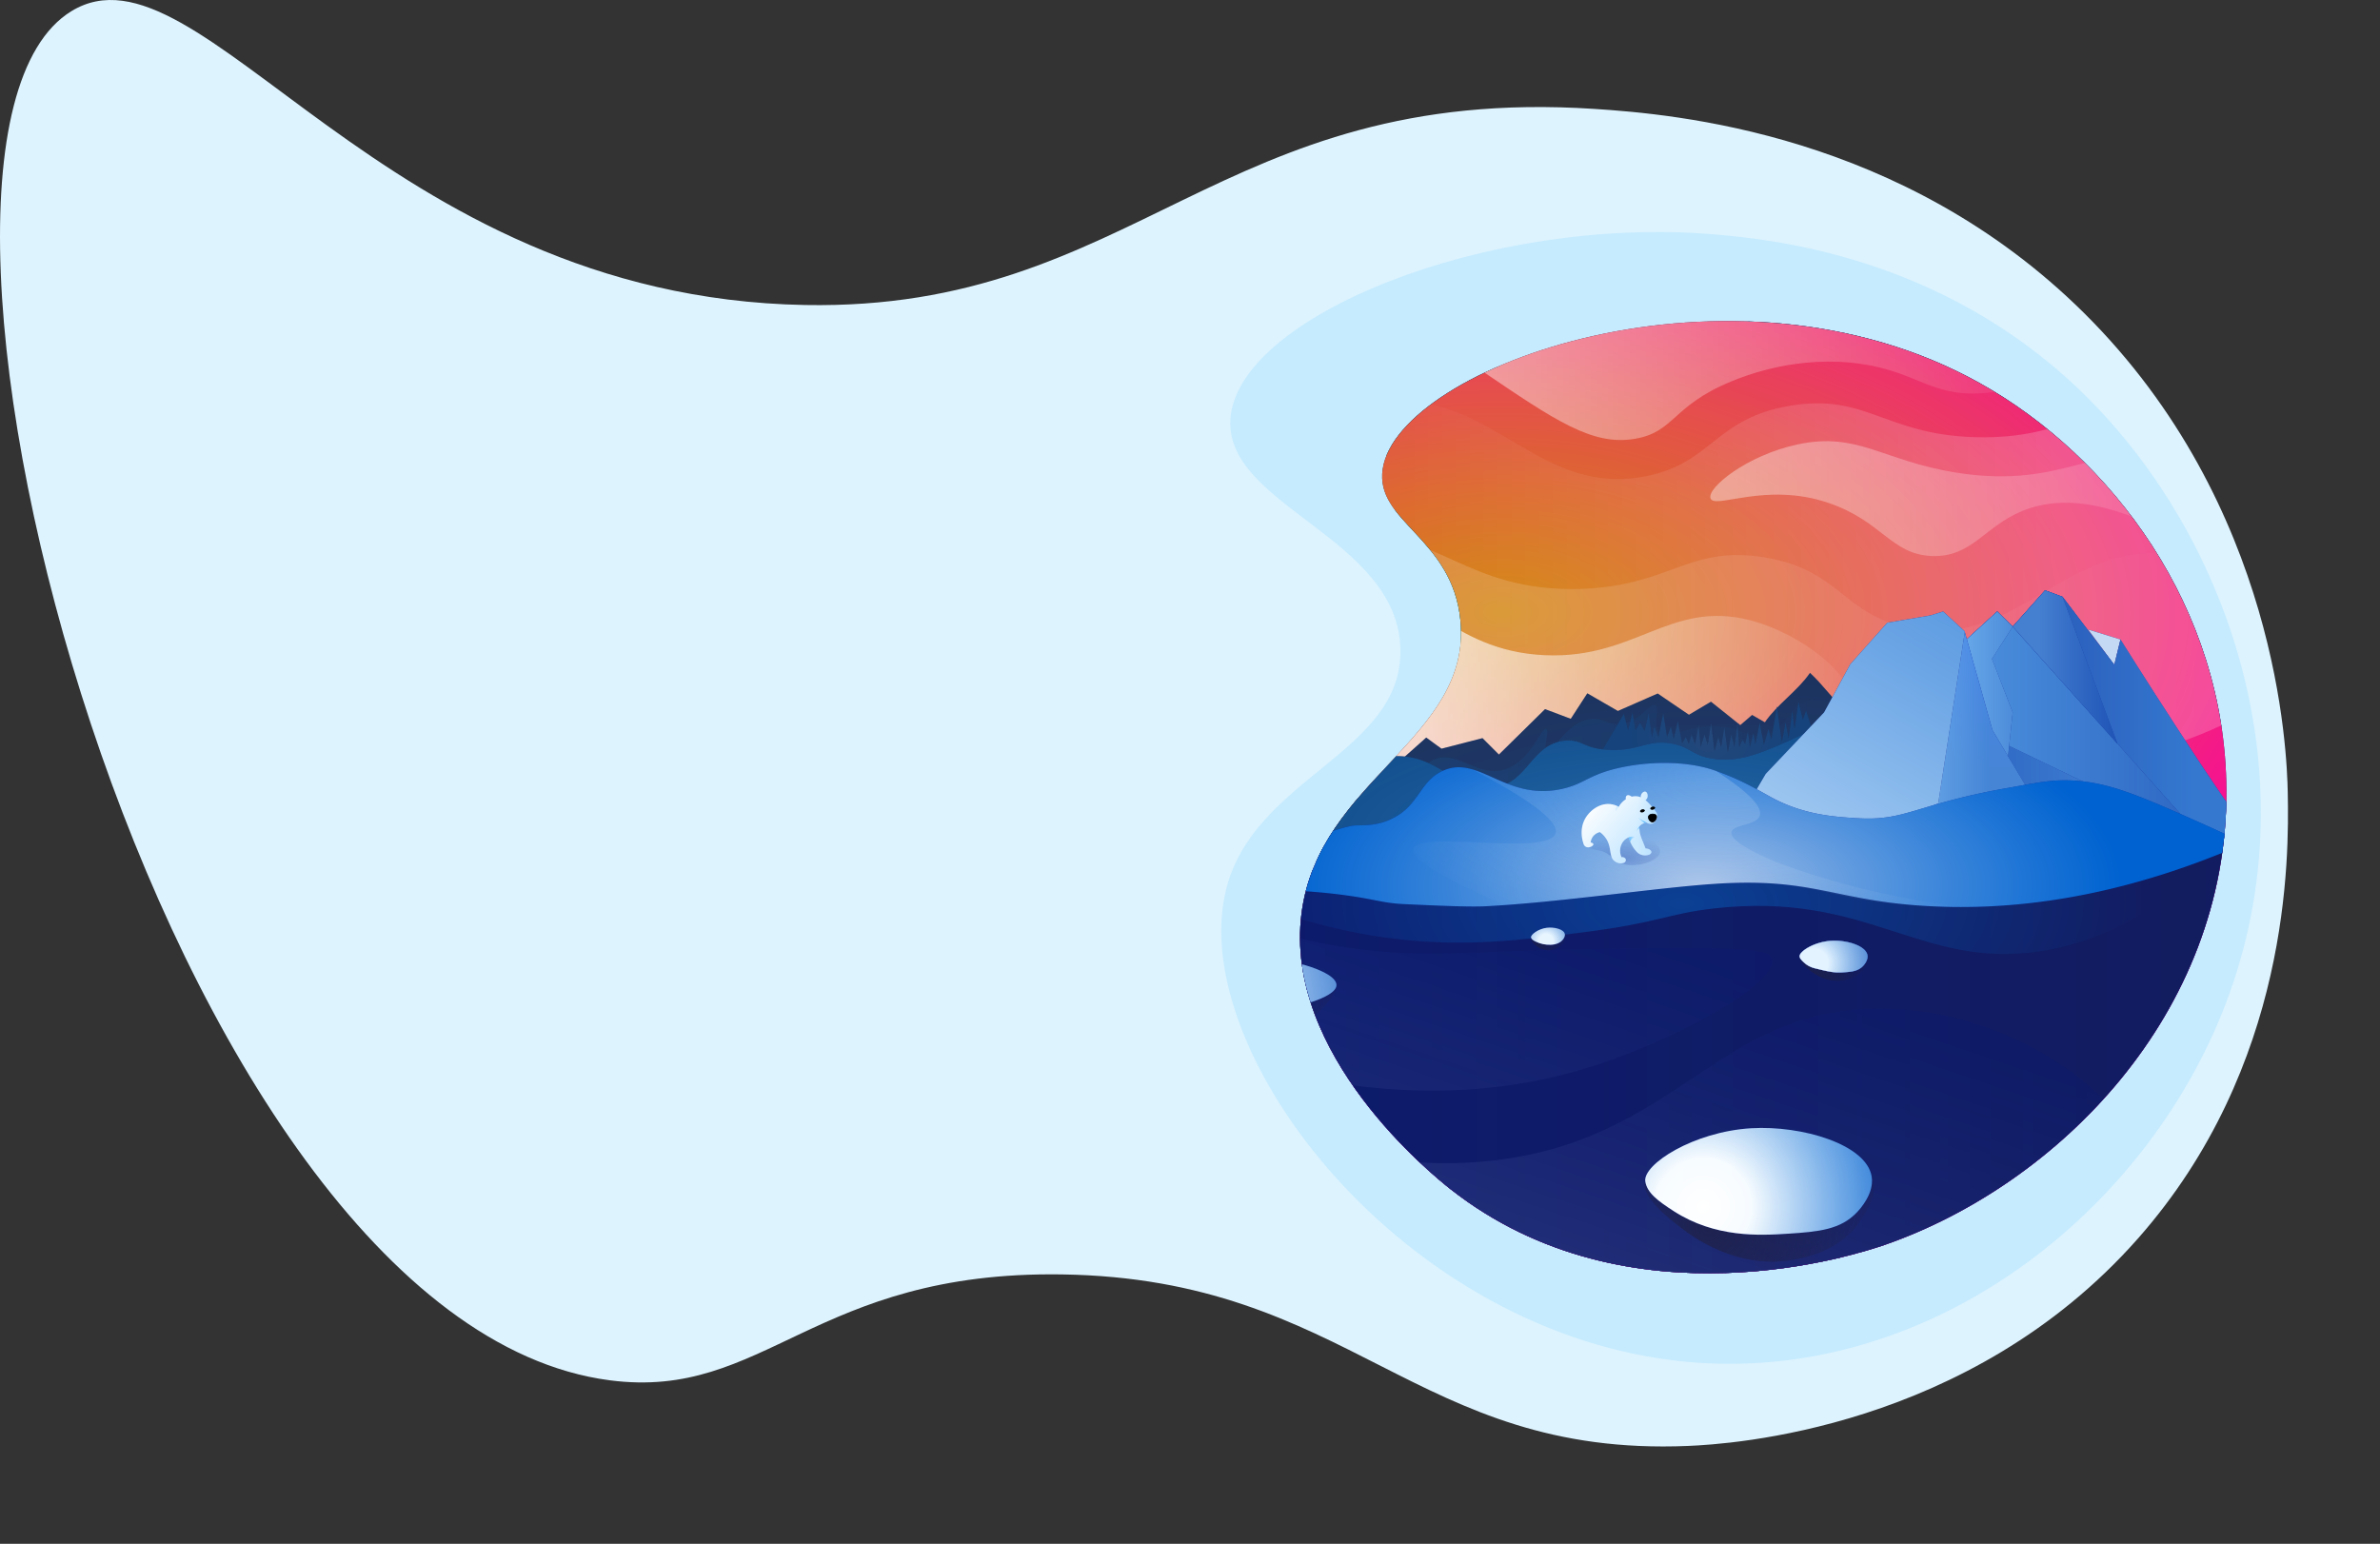 <svg id="e85a29c2-fbec-41e4-a529-d9848bd92c11" data-name="Layer 1" xmlns="http://www.w3.org/2000/svg" xmlns:xlink="http://www.w3.org/1999/xlink" viewBox="0 0 3191.36 2070.28"><rect x="0" y="0" width="3191.36" height="2070.28" fill="#333333" stroke="none"/><defs><clipPath id="1798dcd3-7e60-49de-9231-8c9adba9cab5" transform="translate(-19.44 -1.05)"><path d="M3004.86,1060.52c1.64,301.25-226.91,529.08-457.2,609.6-34.36,12-343,114.38-583.2-74.4-24.1-18.94-224.23-180.51-199.72-370.17,23.11-178.84,228.06-234.43,213.08-392-10.64-112-115.14-132.55-104.27-203.75,20.94-137.26,468-300.07,799.78-115.41C2850.69,613.06,3003.52,815.74,3004.86,1060.52Z" style="fill:none"/></clipPath><radialGradient id="812d8ec4-e917-454c-ace3-ff88213fe154" cx="1746.53" cy="333.47" r="811.12" gradientTransform="matrix(-0.01, 1, 1.86, 0.01, 1379.96, -810.26)" gradientUnits="userSpaceOnUse"><stop offset="0" stop-color="#00d9ff" stop-opacity="0.8"/><stop offset="1" stop-color="#1f2042" stop-opacity="0.98"/></radialGradient><radialGradient id="46372086-6703-4dec-8fd7-0f722d6687cd" cx="1962.87" cy="427.81" r="645.55" gradientTransform="matrix(-0.01, 1, 1.86, 0.01, 1258.12, -1145.13)" gradientUnits="userSpaceOnUse"><stop offset="0" stop-color="#ff9d00" stop-opacity="0.8"/><stop offset="1" stop-color="#ff00a6" stop-opacity="0.98"/></radialGradient><linearGradient id="37f02f33-bb51-44f2-b9a1-ec055db6dd53" x1="1923.23" y1="367.93" x2="2529.7" y2="367.93" gradientTransform="matrix(1, 0, 0, -1, 0, 1320.16)" gradientUnits="userSpaceOnUse"><stop offset="0" stop-color="#fff" stop-opacity="0.7"/><stop offset="1" stop-color="#fff" stop-opacity="0"/></linearGradient><linearGradient id="38aa09b5-29de-4f53-9073-5c6c6ae1cfd7" x1="1608.73" y1="1517.36" x2="3077.69" y2="1517.36" gradientUnits="userSpaceOnUse"><stop offset="0" stop-color="#1f2042" stop-opacity="0.4"/><stop offset="1" stop-color="#1f2042" stop-opacity="0.6"/></linearGradient><linearGradient id="d3aaf0d6-6b8e-4f1a-84df-060edbe9b9e6" x1="1015.77" y1="529.2" x2="1960.83" y2="529.2" gradientTransform="translate(3793.71 1320.16) rotate(180)" gradientUnits="userSpaceOnUse"><stop offset="0" stop-color="#fff" stop-opacity="0.2"/><stop offset="1" stop-color="#fff" stop-opacity="0"/></linearGradient><linearGradient id="ccd617a2-fd05-41a5-bdbf-07a9318e0376" x1="2024.83" y1="400.93" x2="2974.53" y2="400.93" gradientTransform="matrix(1, 0, 0, -1, 0, 1320.16)" gradientUnits="userSpaceOnUse"><stop offset="0" stop-color="#fff" stop-opacity="0.15"/><stop offset="1" stop-color="#fff" stop-opacity="0"/></linearGradient><linearGradient id="403055df-0cf3-4016-ae4d-07f1d7a24c39" x1="2084.25" y1="-709.71" x2="2333.95" y2="26.74" gradientTransform="matrix(1, 0, 0, -1, 0, 1320.16)" gradientUnits="userSpaceOnUse"><stop offset="0" stop-color="#dbdfef" stop-opacity="0.2"/><stop offset="1" stop-color="#00178a" stop-opacity="0.1"/></linearGradient><radialGradient id="d1e70ee9-8be4-4e97-8ab4-b6b2026e882e" cx="2332.64" cy="590.62" r="825.72" gradientTransform="matrix(1, 0, 0, -0.32, 0, 1298.56)" gradientUnits="userSpaceOnUse"><stop offset="0" stop-color="#2ea8ff" stop-opacity="0.3"/><stop offset="1" stop-color="#0095ff" stop-opacity="0.2"/></radialGradient><linearGradient id="a8598db6-bb8e-4b52-bd4b-ef21a8f24fb9" x1="3911.51" y1="275.59" x2="4423.02" y2="275.59" gradientTransform="translate(6417 1320.16) rotate(180)" gradientUnits="userSpaceOnUse"><stop offset="0" stop-color="#0095ff" stop-opacity="0"/><stop offset="1" stop-color="#0095ff" stop-opacity="0.2"/></linearGradient><radialGradient id="e63f5dab-c4e5-4942-a8ab-f6e93d14de9c" cx="2311.06" cy="336.51" r="108.04" gradientTransform="matrix(1, 0, 0, -1, -19.44, 1319.11)" gradientUnits="userSpaceOnUse"><stop offset="0" stop-color="#2ea8ff" stop-opacity="0.3"/><stop offset="1" stop-color="#0095ff" stop-opacity="0.3"/></radialGradient><radialGradient id="3994e468-1339-4032-afee-2ce34d1cdc99" cx="2256.33" cy="588.15" r="513.65" gradientTransform="matrix(1, 0, 0, -0.32, 0, 1310.05)" gradientUnits="userSpaceOnUse"><stop offset="0" stop-color="#2ea8ff" stop-opacity="0.8"/><stop offset="1" stop-color="#0095ff" stop-opacity="0.6"/></radialGradient><linearGradient id="4986d64b-7f01-42dc-8db1-0f505972060c" x1="3523.9" y1="360.33" x2="3812.18" y2="360.33" gradientTransform="translate(6417 1320.16) rotate(180)" gradientUnits="userSpaceOnUse"><stop offset="0" stop-color="#6bc1ff" stop-opacity="0.7"/><stop offset="1" stop-color="#59baff" stop-opacity="0.5"/></linearGradient><linearGradient id="7c9fe010-f515-4cf9-a9d2-568f4989fad3" x1="3457.08" y1="360.27" x2="3781.63" y2="360.27" gradientTransform="translate(6417 1320.16) rotate(180)" gradientUnits="userSpaceOnUse"><stop offset="0" stop-color="#57b9ff" stop-opacity="0.6"/><stop offset="1" stop-color="#6bc1ff" stop-opacity="0.3"/></linearGradient><linearGradient id="1ff641d7-a6a1-4586-842a-d1b0c6efbc16" x1="2676.18" y1="346.14" x2="3075.95" y2="346.14" gradientTransform="matrix(1, 0, 0, -1, -19.44, 1319.11)" gradientUnits="userSpaceOnUse"><stop offset="0" stop-color="#6bc1ff" stop-opacity="0.7"/><stop offset="1" stop-color="#59baff" stop-opacity="0.4"/></linearGradient><linearGradient id="5b9cc396-0881-4e29-bcfe-5242bd23d0e5" x1="2754.19" y1="424.58" x2="2894.7" y2="424.58" gradientTransform="matrix(1, 0, 0, -1, -19.44, 1319.11)" gradientUnits="userSpaceOnUse"><stop offset="0" stop-color="#73c5ff" stop-opacity="0.6"/><stop offset="1" stop-color="#4ab4ff" stop-opacity="0.3"/></linearGradient><linearGradient id="73a6f2da-a0b6-441a-9b7a-ced08a08e8c7" x1="2610.9" y1="378.55" x2="2755.15" y2="378.55" gradientTransform="matrix(1, 0, 0, -1, -19.44, 1319.11)" gradientUnits="userSpaceOnUse"><stop offset="0" stop-color="#87cdff" stop-opacity="0.9"/><stop offset="1" stop-color="#6bc1ff" stop-opacity="0.6"/></linearGradient><radialGradient id="a677cfd6-8a63-4aa3-8e42-fbb68fc32b8e" cx="2649.52" cy="304.46" r="185.3" gradientTransform="matrix(0.6, 0.8, 0.65, -0.49, 860.47, -1111.81)" gradientUnits="userSpaceOnUse"><stop offset="0" stop-color="#01f" stop-opacity="0.3"/><stop offset="1" stop-color="#01f" stop-opacity="0"/></radialGradient><linearGradient id="e8615a0c-5460-4cfc-8d1a-4b9fe02a061e" x1="2457.59" y1="349.9" x2="2685.75" y2="349.9" gradientTransform="matrix(1, 0, 0, -1, -19.44, 1319.11)" gradientUnits="userSpaceOnUse"><stop offset="0" stop-color="#abdcff"/><stop offset="1" stop-color="#6bc1ff" stop-opacity="0.65"/></linearGradient><linearGradient id="f41c083c-32a7-45c0-bbc9-4586a311574a" x1="2435.67" y1="145.93" x2="2696.75" y2="598.12" gradientTransform="matrix(1, 0, 0, -1, -19.44, 1319.11)" gradientUnits="userSpaceOnUse"><stop offset="0" stop-color="#bde3ff" stop-opacity="0.9"/><stop offset="1" stop-color="#6bc1ff" stop-opacity="0.7"/></linearGradient><radialGradient id="c3badb4f-ef5a-4bea-b5fe-193a9496f3f4" cx="2273.75" cy="368.01" r="631.45" gradientTransform="matrix(1, 0, 0, -0.46, 0, 1381.54)" gradientUnits="userSpaceOnUse"><stop offset="0" stop-color="#0095ff" stop-opacity="0.3"/><stop offset="1" stop-color="#0095ff" stop-opacity="0"/></radialGradient><radialGradient id="8d698e0d-aa6e-4070-976c-ed1e5aa9e66b" cx="2432.16" cy="-293.84" r="188.14" gradientTransform="matrix(1, 0, 0, -1, 0, 1320.16)" gradientUnits="userSpaceOnUse"><stop offset="0" stop-color="#1f2042" stop-opacity="0.3"/><stop offset="1" stop-color="#1f2042" stop-opacity="0"/></radialGradient><radialGradient id="7a697682-4587-4a28-96be-9641a821f4e9" cx="2309.36" cy="-327.5" r="191.84" gradientTransform="matrix(1, 0, 0, -1, 0, 1320.16)" gradientUnits="userSpaceOnUse"><stop offset="0" stop-color="#1f2042" stop-opacity="0.7"/><stop offset="1" stop-color="#1f2042" stop-opacity="0.02"/></radialGradient><radialGradient id="6ebcffdb-3c26-4715-8427-71b1578b1fb8" cx="2303.54" cy="-299.08" r="339.15" gradientTransform="matrix(1, 0, 0, -1, 0, 1320.16)" gradientUnits="userSpaceOnUse"><stop offset="0" stop-color="#fff"/><stop offset="0.19" stop-color="#f5fbff"/><stop offset="1" stop-color="#0095ff" stop-opacity="0.5"/></radialGradient><linearGradient id="e72dbcb8-3e45-4386-ba4f-81933908ac8f" x1="2225.51" y1="-265.09" x2="2529.68" y2="-265.09" gradientTransform="matrix(1, 0, 0, -1, 0, 1320.16)" xlink:href="#d3aaf0d6-6b8e-4f1a-84df-060edbe9b9e6"/><radialGradient id="b5500a9a-c029-4db0-b472-d54187972dfd" cx="2538.79" cy="37.09" r="59.3" gradientTransform="matrix(0.98, -0.17, -0.17, -0.98, 1.01, 1764.84)" xlink:href="#8d698e0d-aa6e-4070-976c-ed1e5aa9e66b"/><radialGradient id="2020d796-7786-404c-ad3d-cd236a71cceb" cx="2502.46" cy="25.51" r="57.15" gradientTransform="matrix(0.98, -0.17, -0.17, -0.98, 1.01, 1764.84)" xlink:href="#7a697682-4587-4a28-96be-9641a821f4e9"/><radialGradient id="3401f3b4-e136-452e-8d56-53c1179d550a" cx="2451.49" cy="27.5" r="101.72" gradientTransform="matrix(1, 0, 0, -1, 0, 1320.16)" gradientUnits="userSpaceOnUse"><stop offset="0.19" stop-color="#e3f3ff"/><stop offset="1" stop-color="#57b9ff" stop-opacity="0.5"/></radialGradient><linearGradient id="7b0a405f-dc8e-4c3e-87fb-d297ff3bafcc" x1="2432.44" y1="36.33" x2="2523.69" y2="36.33" gradientTransform="matrix(1, 0, 0, -1, 0, 1320.16)" xlink:href="#d3aaf0d6-6b8e-4f1a-84df-060edbe9b9e6"/><radialGradient id="4b569e24-b0c6-45df-9240-1160239e3932" cx="1729.51" cy="-17.95" r="140.97" xlink:href="#8d698e0d-aa6e-4070-976c-ed1e5aa9e66b"/><radialGradient id="96368675-9a76-4a32-bdd4-030905835547" cx="1628.9" cy="-38.81" r="155.83" xlink:href="#7a697682-4587-4a28-96be-9641a821f4e9"/><radialGradient id="2c0ab379-d063-4c1d-af3c-7bb9edff922d" cx="1635.27" cy="-22.76" r="280.5" gradientTransform="matrix(0.99, -0.14, -0.14, -0.99, -9.69, 1554.53)" xlink:href="#3401f3b4-e136-452e-8d56-53c1179d550a"/><linearGradient id="3c59a233-ac68-43bd-9bfc-f5853cdee7e3" x1="1582.31" y1="-6.18" x2="1835.95" y2="-6.18" gradientTransform="matrix(0.99, -0.14, -0.14, -0.99, -9.69, 1554.53)" xlink:href="#d3aaf0d6-6b8e-4f1a-84df-060edbe9b9e6"/><radialGradient id="99710056-6f23-40aa-97bb-7b160a5aedf8" cx="2103.4" cy="62.11" r="33.82" xlink:href="#8d698e0d-aa6e-4070-976c-ed1e5aa9e66b"/><radialGradient id="94926ff1-8c9c-4728-b40a-325c55dca833" cx="2084.94" cy="54.75" r="29.47" xlink:href="#7a697682-4587-4a28-96be-9641a821f4e9"/><radialGradient id="298c032c-7df4-46b4-a68a-dce4bd9298cb" cx="2142.63" cy="-83.93" r="50.45" gradientTransform="matrix(0.97, -0.26, -0.26, -0.97, -7.33, 1738.88)" xlink:href="#3401f3b4-e136-452e-8d56-53c1179d550a"/><linearGradient id="89afcd3a-e2d6-4d77-ba49-344a1795f388" x1="2133.23" y1="-78.84" x2="2178.26" y2="-78.84" gradientTransform="matrix(0.97, -0.26, -0.26, -0.97, -7.33, 1738.88)" xlink:href="#d3aaf0d6-6b8e-4f1a-84df-060edbe9b9e6"/><radialGradient id="620db85c-6de5-4fe1-aa80-33b337ec3066" cx="1861.62" cy="-347.51" r="92.39" xlink:href="#8d698e0d-aa6e-4070-976c-ed1e5aa9e66b"/><radialGradient id="035c907a-2710-4c59-94bb-102c8b4acd6a" cx="1801.48" cy="-364.12" r="93.96" xlink:href="#7a697682-4587-4a28-96be-9641a821f4e9"/><linearGradient id="45ff9d1e-9c97-48c1-92eb-d26f56a5540c" x1="1747.32" y1="-379.59" x2="1864.8" y2="-411.07" gradientTransform="matrix(0.97, -0.26, -0.26, -0.97, -7.33, 1738.88)" gradientUnits="userSpaceOnUse"><stop offset="0" stop-color="#def1ff"/><stop offset="1" stop-color="#d1d4ff"/></linearGradient><radialGradient id="e08f8a09-48f7-4c6f-9b3e-28c2d36ce982" cx="1791.98" cy="-350.81" r="170.2" xlink:href="#3401f3b4-e136-452e-8d56-53c1179d550a"/><linearGradient id="b0a4b1c3-c473-47cb-b73d-f967934ae430" x1="1760.31" y1="-333.12" x2="1911.96" y2="-333.12" gradientTransform="matrix(1, 0, 0, -1, 0, 1320.16)" xlink:href="#d3aaf0d6-6b8e-4f1a-84df-060edbe9b9e6"/><radialGradient id="e13d325a-9728-4118-9455-abc80abb305a" cx="2299.37" cy="374.1" r="562.82" gradientTransform="matrix(1, 0, 0, -0.46, 0, 1360.86)" gradientUnits="userSpaceOnUse"><stop offset="0" stop-color="#d1ecff" stop-opacity="0.8"/><stop offset="1" stop-color="#0095ff" stop-opacity="0.6"/></radialGradient><radialGradient id="58c09bad-4f87-42a1-919f-18cbd405fedd" cx="2333.66" cy="455.83" r="515.61" gradientTransform="matrix(1, 0, 0, -0.46, 0, 1252.96)" gradientUnits="userSpaceOnUse"><stop offset="0" stop-color="#e5f4ff" stop-opacity="0.2"/><stop offset="1" stop-color="#fff" stop-opacity="0"/></radialGradient><radialGradient id="0cd83dae-a91c-49ca-bdb5-b6efed6bd453" cx="1993.54" cy="459.11" r="0" gradientTransform="matrix(1, 0, 0, -0.46, 0, 1243.97)" gradientUnits="userSpaceOnUse"><stop offset="0" stop-color="#69c0ff" stop-opacity="0.8"/><stop offset="1" stop-color="#0095ff" stop-opacity="0.6"/></radialGradient><radialGradient id="292567dd-555e-46ea-9571-e4f53855be1e" cx="2193.83" cy="676.82" r="84.55" gradientTransform="matrix(1, 0, 0, -0.32, 0, 1368.33)" gradientUnits="userSpaceOnUse"><stop offset="0" stop-color="#00178a" stop-opacity="0.3"/><stop offset="1" stop-color="#00178a" stop-opacity="0"/></radialGradient><linearGradient id="e70540ad-c0b3-42c4-a1d9-3180bff85411" x1="2140.32" y1="209.46" x2="2241.79" y2="209.46" gradientTransform="matrix(1, 0, 0, -1, 0, 1320.16)" gradientUnits="userSpaceOnUse"><stop offset="0" stop-color="#01f" stop-opacity="0"/><stop offset="0.82" stop-color="#01f" stop-opacity="0.1"/></linearGradient><linearGradient id="4f286ac4-5003-4c76-95ed-0c3f6f87818c" x1="2148.75" y1="209.46" x2="2250.22" y2="209.46" gradientTransform="matrix(1, 0, 0, -1, 0, 1320.16)" gradientUnits="userSpaceOnUse"><stop offset="0" stop-color="#fff"/><stop offset="0.65" stop-color="#fff"/><stop offset="1" stop-color="#d9efff"/></linearGradient><linearGradient id="08594816-f176-428b-8d37-ac3ca595976d" x1="2153.56" y1="248.7" x2="2214.88" y2="195.4" gradientTransform="matrix(1, 0, 0, -1, 0, 1320.16)" gradientUnits="userSpaceOnUse"><stop offset="0" stop-color="#fff" stop-opacity="0.2"/><stop offset="1" stop-color="#0095ff" stop-opacity="0.2"/></linearGradient><linearGradient id="02cc039a-8451-43af-b962-f4bf851a04be" x1="2218.75" y1="207.16" x2="2212.6" y2="206.1" gradientTransform="matrix(1, 0, 0, -1, 0, 1320.16)" gradientUnits="userSpaceOnUse"><stop offset="0" stop-color="#0095ff" stop-opacity="0.5"/><stop offset="1" stop-color="#0095ff" stop-opacity="0"/></linearGradient><linearGradient id="652d387c-863d-4bd7-bd65-1dfb9654e89b" x1="2185.38" y1="236.73" x2="2188.53" y2="233.99" xlink:href="#08594816-f176-428b-8d37-ac3ca595976d"/><linearGradient id="9ff589f8-3179-4e66-911d-95db00d3ebec" x1="2216.48" y1="224.2" x2="2224.34" y2="216.76" gradientTransform="matrix(1, 0, 0, -1, 0, 1320.16)" gradientUnits="userSpaceOnUse"><stop offset="0" stop-color="#0095ff" stop-opacity="0"/><stop offset="1" stop-color="#0095ff" stop-opacity="0.5"/></linearGradient><linearGradient id="daa494ae-0df0-47ef-8377-d0acb2289cfb" x1="2212.71" y1="194.83" x2="2204.02" y2="193.35" xlink:href="#9ff589f8-3179-4e66-911d-95db00d3ebec"/><linearGradient id="6e6241f6-5d94-409e-a363-95b3c4bdd5f6" x1="1893.2" y1="857.58" x2="2838.43" y2="857.58" gradientTransform="matrix(1, 0, 0, -1, 0, 1320.16)" gradientUnits="userSpaceOnUse"><stop offset="0" stop-color="#fff" stop-opacity="0.5"/><stop offset="1" stop-color="#fff" stop-opacity="0"/></linearGradient><linearGradient id="e6eaad17-a276-4057-901d-6b2bc9b94743" x1="1690.95" y1="623.59" x2="3108.81" y2="623.59" xlink:href="#37f02f33-bb51-44f2-b9a1-ec055db6dd53"/></defs><title>bear</title><path d="M2157.11,147.08c107.4,7,413.47,32.27,656.95,273.84,260.53,258.5,272,588.9,273.05,643.16,1.68,88.14,3.38,366.58-201,598-226.54,256.52-547.48,275.65-603,278-366.92,15.5-451.12-224.33-840-230-333-4.86-397.76,169.14-606,142-602.17-78.49-1013-1657.65-722-1836,173.1-106.07,413.64,383.72,984,394C1542.36,418.07,1654.13,114.27,2157.11,147.08Z" transform="translate(-19.44 -1.05)" style="fill:#ddf3fe"/><path d="M2317.26,315.32c77.95,6.58,301.5,28.79,488.4,206.4,201,191,320.72,526.6,192,841.2-113,276.2-400.16,493.82-716.4,464.4-379.79-35.33-670.87-414.81-618-632.4,36.92-152,236.51-183.52,234-322.8-2.71-150-234.67-191.86-228-308.4C1677.17,425.45,2014.84,289.8,2317.26,315.32Z" transform="translate(-19.44 -1.05)" style="fill:#c6ebfe"/><g style="clip-path:url(#1798dcd3-7e60-49de-9231-8c9adba9cab5)"><path d="M2147.68,1358.1V1518s40,24.71,113.36,24.71S2341,1531,2341,1531l-35.61-172.93" transform="translate(-19.44 -1.05)" style="fill:#fff;stroke:#000;stroke-miterlimit:10"/><path d="M2114.62,473.43c-181.81,33.86-208.61,71.27-219.44,88.65-86.34,138.46,195.25,354.13,120.54,517.53C1948.8,1226.05,1677,1153.67,1618.58,1291c-63.08,148.23,192.76,385.73,296,481.59,97,90.1,394.66,366.37,536.3,283.39,135-79-56.63-375.15,113.4-675.8,149.09-263.72,412.44-242.51,446.92-453.46,27.61-168.69-109.6-335.47-216.13-413C2612.28,380.75,2398.86,420.49,2114.62,473.43Z" transform="translate(-19.44 -1.05)" style="fill:#00d9ff"/><path d="M2114.62,473.43c-181.81,33.86-208.61,71.27-219.44,88.65-86.34,138.46,195.25,354.13,120.54,517.53C1948.8,1226.05,1677,1153.67,1618.58,1291c-63.08,148.23,192.76,385.73,296,481.59,97,90.1,394.66,366.37,536.3,283.39,135-79-56.63-375.15,113.4-675.8,149.09-263.72,412.44-242.51,446.92-453.46,27.61-168.69-109.6-335.47-216.13-413C2612.28,380.75,2398.86,420.49,2114.62,473.43Z" transform="translate(-19.44 -1.05)" style="fill:url(#812d8ec4-e917-454c-ace3-ff88213fe154)"/><path d="M3050.5,866.36c47.89,169.52,4.11,320.44-21.19,407.68-9.93,34.25-47.74,157.26-144.49,294.28-46.82,66.3-149.45,211.16-326,300.77-184.19,93.49-516.59,161.13-730-15.95-156.44-129.8-182-335.59-210.24-562.14-19.68-158.07-29.51-237.11,7-327.42,59.71-147.56,261-389.13,269.61-401.5l5.66-8.16c11.95-8,30.81-20.71,53.78-36.53,132.81-91.61,170.57-127.31,206.39-150.3,197.07-126.43,513.76,18.53,606.64,61,30,13.73,57.08,29,84.09,52.87,54,47.68,74.44,100.21,110.29,184.76C3042.2,854.81,3038.93,825.41,3050.5,866.36Z" transform="translate(-19.44 -1.05)" style="fill:#1f2042"/><path d="M3050.5,866.36c47.89,169.52,4.11,320.44-21.19,407.68-9.93,34.25-47.74,157.26-144.49,294.28-72.84,103.18-165,233.66-326,300.77C2307,1974,2048.45,1841,1914.61,1772.59c-138.67-70.84-377.07-192.64-412.54-412.82-15.71-97.49,29.18-193.82,119-386.48,112.51-241.42,253.47-399.24,333.61-455.9,7.85-5.55,50.24-34.16,108.7-77.63,50.36-37.46,74.43-57.75,97.69-72.67,197.07-126.43,513.76,18.53,606.64,61,30,13.73,57.08,29,84.09,52.87,54,47.68,74.44,100.21,110.29,184.76C3042.2,854.81,3038.93,825.41,3050.5,866.36Z" transform="translate(-19.44 -1.05)" style="fill:url(#46372086-6703-4dec-8fd7-0f722d6687cd)"/><path d="M2079,878.89c-122.65-10.8-166.31-105.57-217.24-79.93-52,26.18-70.77,153.93-19.85,226,121,171.2,650.55,49.84,664-68.61,5.42-47.67-71.52-105.91-139.69-123.52C2255.82,804.29,2209.73,890.4,2079,878.89Z" transform="translate(-19.44 -1.05)" style="fill:url(#37f02f33-bb51-44f2-b9a1-ec055db6dd53)"/><path d="M2483.75,976.25c-169.18,3.1-288.33,45-468,103.36-251.18,81.48-371.47,140.32-397.16,211.39-54.25,150,127.37,336.06,258.45,470.32,107.64,110.25,319.32,327,573.89,294.69,56.3-7.16,94.06-28.85,170.11-68.65,119.56-62.58,317.06-165.94,404.67-377.55,15.31-37,118.17-296.85-16.42-477.7C2890.14,972,2659.76,973,2483.75,976.25Z" transform="translate(-19.44 -1.05)" style="fill:#00178a"/><path d="M2483.75,976.25c-169.18,3.1-288.33,45-468,103.36-251.18,81.48-371.47,140.32-397.16,211.39-54.25,150,127.37,336.06,258.45,470.32,107.64,110.25,319.32,327,573.89,294.69,56.3-7.16,94.06-28.85,170.11-68.65,119.56-62.58,317.06-165.94,404.67-377.55,15.31-37,118.17-296.85-16.42-477.7C2890.14,972,2659.76,973,2483.75,976.25Z" transform="translate(-19.44 -1.05)" style="fill:url(#38aa09b5-29de-4f53-9073-5c6c6ae1cfd7)"/><path d="M2956.11,527.74c-92-25.44-133.26,64.48-289.2,59.58-120.75-3.79-145.2-59.24-247-42.14-101.57,17-103.91,76.64-193.29,94.46-141,28.11-202.37-106.89-338.6-100.28-151.14,7.33-312.21,185-287.75,300.83,32.63,154.47,393.18,188.66,579.85,206.36,264.4,25.07,873.4,33.21,947.52-200.55C3164.68,729,3065.64,558,2956.11,527.74Z" transform="translate(-19.44 -1.05)" style="fill:url(#d3aaf0d6-6b8e-4f1a-84df-060edbe9b9e6)"/><path d="M1849.82,731.19c92-25.43,133.25,64.48,289.19,59.58,120.75-3.79,145.21-59.24,247.06-42.14,101.56,17,103.9,76.65,193.28,94.46C2720.4,871.21,2781.72,736.21,2918,742.82c159.73,7.74,324.12,208.14,287.74,300.82-32.44,82.66-210.28,43-740.82,50.22-550.16,7.46-735.54,55.2-786.55-44.41C1628.62,952.38,1731.25,764,1849.82,731.19Z" transform="translate(-19.44 -1.05)" style="fill:url(#ccd617a2-fd05-41a5-bdbf-07a9318e0376)"/><path d="M1606,1208.46c110.69,47.46,203.55,63.29,269,68.79,81.6,6.86,129.45-2,330.14-4.53,167.13-2.11,187.54,3.26,190.65,14.09C2405,1318.93,2263,1400.22,2135,1436.93c-96.93,27.79-297,61.88-578.35-58.85Q1581.3,1293.26,1606,1208.46Zm71.85,553c35.83,31.11,194.65,168.95,415.87,165.47,329.58-5.18,499-319.33,685.06-237.09,87.19,38.51,115.47,136.43,147.92,122.87,37.13-15.53,36.26-159-27.61-264.5-66.13-109.22-197.84-185.76-334.8-193.8-242.19-14.24-287.52,179.82-555,204.18-275.71,25.11-460.68-161-507.36-101-38.6,49.62,64.79,207.46,175.89,303.87Z" transform="translate(-19.44 -1.05)" style="fill:url(#403055df-0cf3-4016-ae4d-07f1d7a24c39)"/><path d="M2489.67,949.39c-18.33-17.11-24.88-28.9-43.21-46-16.24,23.88-44.27,42.44-60.5,66.32l-17.1-9.87L2353,973.46l-39.31-31.4-29.55,17.53-41.89-28.53-53.36,23.42-41-23.68L2125.71,965l-34.49-13-61.88,60.92-22-22-55,14.14-20.44-14.93L1752,1150.35H2842.27c-39.12-91.15-234.91-182.3-274-273.44Z" transform="translate(-19.44 -1.05)" style="fill:#1f2042"/><path d="M2489.67,949.39c-18.33-17.11-24.88-28.9-43.21-46-16.24,23.88-44.27,42.44-60.5,66.32l-17.1-9.87L2353,973.46l-39.31-31.4-29.55,17.53-41.89-28.53-53.36,23.42-41-23.68L2125.71,965l-34.49-13-61.88,60.92-22-22-55,14.14-20.44-14.93L1752,1150.35H2842.27c-39.12-91.15-234.91-182.3-274-273.44Z" transform="translate(-19.44 -1.05)" style="opacity:0.7;isolation:isolate;fill:url(#d1e70ee9-8be4-4e97-8ab4-b6b2026e882e)"/><path d="M1902.85,1112.45c-6.57-32.7,11.69-82.25,41-93.33,31.42-11.87,59.27,26.77,96.19,12.84,32.82-12.36,46.6-56.4,52.86-53.34,4.81,2.36-5.25,27.42.47,30.48,7.57,4,25.54-39.67,59.05-43.81,19-2.36,23.93,10.33,43.6,6.28,24.58-5.08,35.61-28.71,43.05-24.85s-4.78,25.94,4.77,36.18c11.5,12.35,37.27-10.64,81.43-7.61,32.34,2.21,36.56,15.79,58.7,11.62,31.91-6,30.36-35.6,58.37-45.54,46.51-16.47,88.71,51.47,142,36.81,19.46-5.36,32.6-19.58,40.5-30.37,20.66,19,44.6,37.93,69,56.91,7.26,50.42-48.35,104.75-109.32,145.64h-661.1C1912.54,1138.23,1905.48,1125.5,1902.85,1112.45Z" transform="translate(-19.44 -1.05)" style="opacity:0.4;isolation:isolate;fill:url(#a8598db6-bb8e-4b52-bd4b-ef21a8f24fb9)"/><polygon points="2144.67 1012.5 2249.45 1001.93 2308.55 1024.45 2438.57 1001.93 2429.64 977.36 2421.79 952.6 2417.5 964.98 2411.49 940.75 2406.31 977.36 2403.22 952.6 2398.4 989.79 2394.28 968.42 2389.29 994.84 2382.62 947.21 2375.24 991.51 2371.43 976.98 2365.24 998.66 2359.52 968.96 2353.81 998.42 2351.2 982.6 2346.43 1001.93 2343.81 979.89 2340.12 997.94 2336.53 991.99 2332.07 1001.93 2329.89 969.74 2325.71 1001.93 2321.53 984.76 2316.82 1009.13 2312.15 974.35 2307.92 1001.93 2304.05 988.32 2299.05 1007.23 2294.29 969.74 2290 998.89 2285.48 984.76 2280.47 1001.93 2277.62 972.31 2272.92 997.94 2268.24 984.76 2264.53 997.47 2260.48 988.32 2255.62 996.73 2249.76 967.06 2244.29 990.8 2240.47 974.35 2235.36 988.32 2230.24 956.03 2223.81 988.32 2218.33 973.99 2215.15 988.32 2210.71 956.27 2205.24 979.89 2198.93 968.96 2193.01 979.21 2189.04 955.08 2183.09 978.91 2177.48 957.13 2144.67 1012.5" style="fill:#1f2042"/><polygon points="2144.67 1012.5 2249.45 1001.93 2308.55 1024.45 2438.57 1001.93 2429.64 977.36 2421.79 952.6 2417.5 964.98 2411.49 940.75 2406.31 977.36 2403.22 952.6 2398.4 989.79 2394.28 968.42 2389.29 994.84 2382.62 947.21 2375.24 991.51 2371.43 976.98 2365.24 998.66 2359.52 968.96 2353.81 998.42 2351.2 982.6 2346.43 1001.93 2343.81 979.89 2340.12 997.94 2336.53 991.99 2332.07 1001.93 2329.89 969.74 2325.71 1001.93 2321.53 984.76 2316.82 1009.13 2312.15 974.35 2307.92 1001.93 2304.05 988.32 2299.05 1007.23 2294.29 969.74 2290 998.89 2285.48 984.76 2280.47 1001.93 2277.62 972.31 2272.92 997.94 2268.24 984.76 2264.53 997.47 2260.48 988.32 2255.62 996.73 2249.76 967.06 2244.29 990.8 2240.47 974.35 2235.36 988.32 2230.24 956.03 2223.81 988.32 2218.33 973.99 2215.15 988.32 2210.71 956.27 2205.24 979.89 2198.93 968.96 2193.01 979.21 2189.04 955.08 2183.09 978.91 2177.48 957.13 2144.67 1012.5" style="fill:url(#e63f5dab-c4e5-4942-a8ab-f6e93d14de9c)"/><path d="M2592.89,910.05c-41,6.9-124.92,67.05-208.22,98.46-17.87,6.73-43.49,15.32-73.13,9.16-24.41-5.09-25.62-14.76-49.92-19.33-33.07-6.22-42.38,9.55-82.33,8.43-37.27-1-37.32-15-62-12.43-44.42,4.61-49.41,56.09-91.55,61.67-47.76,6.32-72.22-31.2-112.86-39-46.32-9-119.41,8.46-231.32,139.88H2922.06C2767.68,938.4,2663,898.26,2592.89,910.05Z" transform="translate(-19.44 -1.05)" style="fill:#1f2042"/><path d="M2592.89,910.05c-41,6.9-124.92,67.05-208.22,98.46-17.87,6.73-43.49,15.32-73.13,9.16-24.41-5.09-25.62-14.76-49.92-19.33-33.07-6.22-42.38,9.55-82.33,8.43-37.27-1-37.32-15-62-12.43-44.42,4.61-49.41,56.09-91.55,61.67-47.76,6.32-72.22-31.2-112.86-39-46.32-9-119.41,8.46-231.32,139.88H2922.06C2767.68,938.4,2663,898.26,2592.89,910.05Z" transform="translate(-19.44 -1.05)" style="opacity:0.67;isolation:isolate;fill:url(#3994e468-1339-4032-afee-2ce34d1cdc99)"/><polygon points="2843.37 857.58 2799.98 844.19 2835.08 891.64 2843.37 857.58" style="fill:#00178a"/><polygon points="2843.37 857.58 2799.98 844.19 2835.08 891.64 2843.37 857.58" style="fill:#d9efff;opacity:0.9;isolation:isolate"/><g id="9636a2ee-bc53-492b-875f-c44384662d13" data-name="9c03ac86-97be-43ab-adf9-77aae0cfcfc7"><path d="M2697.51,821.06l20.79,20.35,43.35-48.69,23.52,8.72,14.53,19.11h0l22.78,30h0l32.05,42.14,15.82-10.78h0s129.9,198.67,172.49,245.06h-69l-266.76-64.8L2592.36,942.83l-1-.45L2574,934Z" transform="translate(-19.44 -1.05)" style="fill:#00178a"/><path d="M2697.51,821.06l20.79,20.35,43.35-48.69,23.52,8.72,14.53,19.11h0l22.78,30h0l32.05,42.14,15.82-10.78h0s129.9,198.67,172.49,245.06h-69l-266.76-64.8L2592.36,942.83l-1-.45L2574,934Z" transform="translate(-19.44 -1.05)" style="opacity:0.9;isolation:isolate;fill:url(#4986d64b-7f01-42dc-8db1-0f505972060c)"/><path d="M2718.3,841.44,2973.82,1127h69c-37.27-40.59-180-268.34-180-268.34l-8.3,34.06-32.05-42.14-22.78-30h0l-14.53-19.11-23.52-8.72Z" transform="translate(-19.44 -1.05)" style="fill:#00178a"/><path d="M2718.3,841.44,2973.82,1127h69c-37.27-40.59-180-268.34-180-268.34l-8.3,34.06-32.05-42.14-22.78-30h0l-14.53-19.11-23.52-8.72Z" transform="translate(-19.44 -1.05)" style="fill:url(#7c9fe010-f515-4cf9-a9d2-568f4989fad3)"/><polygon points="2554.6 932.96 2571.98 941.35 2572.93 941.8 2747.96 1026.28 2802.59 1052.65 2802.59 1052.65 2954.38 1125.92 2698.85 840.38 2678.07 820.01 2554.6 932.96" style="fill:#00178a"/><polygon points="2554.6 932.96 2571.98 941.35 2572.93 941.8 2747.96 1026.28 2802.59 1052.65 2802.59 1052.65 2954.38 1125.92 2698.85 840.38 2678.07 820.01 2554.6 932.96" style="fill:url(#1ff641d7-a6a1-4586-842a-d1b0c6efbc16)"/><polyline points="2765.72 800.39 2839.36 997.39 2698.85 840.38 2742.2 791.68" style="fill:#00178a"/><polyline points="2765.72 800.39 2839.36 997.39 2698.85 840.38 2742.2 791.68" style="fill:url(#5b9cc396-0881-4e29-bcfe-5242bd23d0e5)"/><polygon points="2698.85 840.38 2671.08 883.55 2698.85 955.29 2687.62 1061.12 2579.84 945.13 2554.6 932.96 2678.07 820.01 2698.85 840.38" style="fill:#00178a"/><polygon points="2698.85 840.38 2671.08 883.55 2698.85 955.29 2687.62 1061.12 2579.84 945.13 2554.6 932.96 2678.07 820.01 2698.85 840.38" style="fill:url(#73a6f2da-a0b6-441a-9b7a-ced08a08e8c7)"/></g><polygon points="2321.86 1117.22 2754.36 1117.22 2671.77 979.24 2634.73 847.99 2605.59 821.19 2538.11 842.16 2530.68 836.26 2481.05 891.91 2445.96 956.48 2367.64 1038.98 2321.86 1117.22" style="fill:#00178a"/><polygon points="2321.86 1117.22 2754.36 1117.22 2671.77 979.24 2634.73 847.99 2605.59 821.19 2538.11 842.16 2530.68 836.26 2481.05 891.91 2445.96 956.48 2367.64 1038.98 2321.86 1117.22" style="fill:url(#a677cfd6-8a63-4aa3-8e42-fbb68fc32b8e)"/><polygon points="2321.86 1117.22 2754.36 1117.22 2671.77 979.24 2634.73 847.99 2605.59 821.19 2538.11 842.16 2530.68 836.26 2481.05 891.91 2445.96 956.48 2367.64 1038.98 2321.86 1117.22" style="fill:url(#e8615a0c-5460-4cfc-8d1a-4b9fe02a061e)"/><polyline points="2634.73 846.79 2605.59 820.01 2588.66 825.26 2530.68 835.07 2481.05 890.72 2445.96 955.29 2367.64 1037.79 2321.86 1116.03 2510.27 1116.03 2599 1077.2" style="fill:#00178a"/><polyline points="2634.73 846.79 2605.59 820.01 2588.66 825.26 2530.68 835.07 2481.05 890.72 2445.96 955.29 2367.64 1037.79 2321.86 1116.03 2510.27 1116.03 2599 1077.2" style="fill:url(#f41c083c-32a7-45c0-bbc9-4586a311574a)"/><path d="M2984.76,1155.37C2891.55,1243,2809.3,1269,2753,1277.08c-160,23-229.51-81.22-435.25-57.77-63.81,7.27-71.21,18.89-178.75,32.43-81.89,10.3-152.75,18.8-241,9.18-53.14-5.81-131.34-20.19-221.94-59.78" transform="translate(-19.44 -1.05)" style="fill:url(#c3badb4f-ef5a-4bea-b5fe-193a9496f3f4)"/><path d="M2225.62,1585.23c7-18.44,50.14-8.42,152.8-12.18,97.78-3.59,138.36-15.61,150.81,5.87,12.06,20.8-12.44,55.45-17.09,62-25.44,36-65.62,44.81-81.5,48.31-80.08,17.66-144.35-31.81-157.13-41.65C2259.93,1637.16,2218.14,1605,2225.62,1585.23Z" transform="translate(-19.44 -1.05)" style="fill:url(#8d698e0d-aa6e-4070-976c-ed1e5aa9e66b)"/><path d="M2225.62,1585.23c7-18.44,50.14-8.42,152.8-12.18,97.78-3.59,138.36-15.61,150.81,5.87,12.06,20.8-12.44,55.45-17.09,62-25.44,36-65.62,44.81-81.5,48.31-80.08,17.66-144.35-31.81-157.13-41.65C2259.93,1637.16,2218.14,1605,2225.62,1585.23Z" transform="translate(-19.44 -1.05)" style="fill:url(#7a697682-4587-4a28-96be-9641a821f4e9)"/><path d="M2225.62,1585.23c-3.19-22.73,64.62-66.54,142-71.16,68.21-4.07,154.72,21.66,161.58,64.85,3.56,22.36-15.17,43-19.61,47.73-22.14,23.48-51.65,26.16-92.29,28.82-39,2.53-97.9,5.54-153.4-30.19C2242.85,1611.73,2227.78,1600.64,2225.62,1585.23Z" transform="translate(-19.44 -1.05)" style="fill:#00178a"/><path d="M2225.62,1585.23c-3.19-22.73,64.62-66.54,142-71.16,68.21-4.07,154.72,21.66,161.58,64.85,3.56,22.36-15.17,43-19.61,47.73-22.14,23.48-51.65,26.16-92.29,28.82-39,2.53-97.9,5.54-153.4-30.19C2242.85,1611.73,2227.78,1600.64,2225.62,1585.23Z" transform="translate(-19.44 -1.05)" style="fill:url(#6ebcffdb-3c26-4715-8427-71b1578b1fb8)"/><path d="M2225.62,1585.23c-3.19-22.73,64.62-66.54,142-71.16,68.21-4.07,154.72,21.66,161.58,64.85,3.56,22.36-15.17,43-19.61,47.73-22.14,23.48-51.65,26.16-92.29,28.82-39,2.53-97.9,5.54-153.4-30.19C2242.85,1611.73,2227.78,1600.64,2225.62,1585.23Z" transform="translate(-19.44 -1.05)" style="fill:url(#e72dbcb8-3e45-4386-ba4f-81933908ac8f)"/><path d="M2432.48,1284c2.09-5.53,15.05-2.52,45.83-3.64,29.34-1.07,41.51-4.67,45.25,1.77,3.63,6.23-3.74,16.63-5.13,18.61-7.62,10.78-19.68,13.44-24.45,14.53-24,5.29-43.3-9.55-47.14-12.5C2442.77,1299.54,2430.23,1289.91,2432.48,1284Z" transform="translate(-19.44 -1.05)" style="fill:url(#b5500a9a-c029-4db0-b472-d54187972dfd)"/><path d="M2432.48,1284c2.09-5.53,15.05-2.52,45.83-3.64,29.34-1.07,41.51-4.67,45.25,1.77,3.63,6.23-3.74,16.63-5.13,18.61-7.62,10.78-19.68,13.44-24.45,14.53-24,5.29-43.3-9.55-47.14-12.5C2442.77,1299.54,2430.23,1289.91,2432.48,1284Z" transform="translate(-19.44 -1.05)" style="fill:url(#2020d796-7786-404c-ad3d-cd236a71cceb)"/><path d="M2432.48,1284c-1-6.83,19.38-20,42.61-21.35,20.46-1.22,46.41,6.5,48.47,19.46,1.07,6.7-4.55,12.9-5.89,14.31-6.94,7.36-16.4,7.95-27.69,8.65-11.57.73-20-1.34-36.82-5.46a34.47,34.47,0,0,1-9.2-3.63C2440.07,1293.75,2433,1287.58,2432.48,1284Z" transform="translate(-19.44 -1.05)" style="fill:#00178a"/><path d="M2432.48,1284c-1-6.83,19.38-20,42.61-21.35,20.46-1.22,46.41,6.5,48.47,19.46,1.07,6.7-4.55,12.9-5.89,14.31-6.94,7.36-16.4,7.95-27.69,8.65-11.57.73-20-1.34-36.82-5.46a34.47,34.47,0,0,1-9.2-3.63C2440.07,1293.75,2433,1287.58,2432.48,1284Z" transform="translate(-19.44 -1.05)" style="fill:url(#3401f3b4-e136-452e-8d56-53c1179d550a)"/><path d="M2432.48,1284c-1-6.83,19.38-20,42.61-21.35,20.46-1.22,46.41,6.5,48.47,19.46,1.07,6.7-4.55,12.9-5.89,14.31-6.94,7.36-16.4,7.95-27.69,8.65-11.57.73-20-1.34-36.82-5.46a34.47,34.47,0,0,1-9.2-3.63C2440.07,1293.75,2433,1287.58,2432.48,1284Z" transform="translate(-19.44 -1.05)" style="fill:url(#7b0a405f-dc8e-4c3e-87fb-d297ff3bafcc)"/><path d="M2432.48,1284c-1-6.83,19.38-20,42.61-21.35,20.46-1.22,46.41,6.5,48.47,19.46,1.07,6.7-4.55,12.9-5.89,14.31-6.94,7.36-16.4,7.95-27.69,8.65-11.57.73-20-1.34-36.82-5.46a34.47,34.47,0,0,1-9.2-3.63C2440.07,1293.75,2433,1287.58,2432.48,1284Z" transform="translate(-19.44 -1.05)" style="fill:#00178a"/><path d="M2432.48,1284c-1-6.83,19.38-20,42.61-21.35,20.46-1.22,46.41,6.5,48.47,19.46,1.07,6.7-4.55,12.9-5.89,14.31-6.94,7.36-16.4,7.95-27.69,8.65-11.57.73-20-1.34-36.82-5.46a34.47,34.47,0,0,1-9.2-3.63C2440.07,1293.75,2433,1287.58,2432.48,1284Z" transform="translate(-19.44 -1.05)" style="fill:url(#3401f3b4-e136-452e-8d56-53c1179d550a)"/><path d="M2432.48,1284c-1-6.83,19.38-20,42.61-21.35,20.46-1.22,46.41,6.5,48.47,19.46,1.07,6.7-4.55,12.9-5.89,14.31-6.94,7.36-16.4,7.95-27.69,8.65-11.57.73-20-1.34-36.82-5.46a34.47,34.47,0,0,1-9.2-3.63C2440.07,1293.75,2433,1287.58,2432.48,1284Z" transform="translate(-19.44 -1.05)" style="fill:url(#7b0a405f-dc8e-4c3e-87fb-d297ff3bafcc)"/><path d="M1576.64,1341.29a131.16,131.16,0,0,0,33.7,23.71c3.91,2,78.48,38.07,144.37,13.71a117.18,117.18,0,0,0,14.64-6.59s3.19-1.71,6.11-3.51c9.36-5.77,38.41-35.43,36.16-46.5-2.83-13.92-59.78-20.52-252-2.68C1559.31,1324.34,1565.08,1330,1576.64,1341.29Z" transform="translate(-19.44 -1.05)" style="fill:url(#4b569e24-b0c6-45df-9240-1160239e3932)"/><path d="M1576.64,1341.29a131.16,131.16,0,0,0,33.7,23.71c3.91,2,78.48,38.07,144.37,13.71a117.18,117.18,0,0,0,14.64-6.59s3.19-1.71,6.11-3.51c9.36-5.77,38.41-35.43,36.16-46.5-2.83-13.92-59.78-20.52-252-2.68C1559.31,1324.34,1565.08,1330,1576.64,1341.29Z" transform="translate(-19.44 -1.05)" style="fill:url(#96368675-9a76-4a32-bdd4-030905835547)"/><path d="M1717.88,1358.46c-72.33,10-158.83-6-161.48-30-.05-.52-.06-.91-.06-1.13.21-21.36,70.69-41.06,123.77-42.94,61.42-2.18,131.46,18.36,131.43,37.63C1811.54,1340.12,1749.45,1354.08,1717.88,1358.46Z" transform="translate(-19.44 -1.05)" style="fill:#00178a"/><path d="M1717.88,1358.46c-72.33,10-158.83-6-161.48-30-.05-.52-.06-.91-.06-1.13.21-21.36,70.69-41.06,123.77-42.94,61.42-2.18,131.46,18.36,131.43,37.63C1811.54,1340.12,1749.45,1354.08,1717.88,1358.46Z" transform="translate(-19.44 -1.05)" style="fill:url(#2c0ab379-d063-4c1d-af3c-7bb9edff922d)"/><path d="M1717.88,1358.46c-72.33,10-158.83-6-161.48-30-.05-.52-.06-.91-.06-1.13.21-21.36,70.69-41.06,123.77-42.94,61.42-2.18,131.46,18.36,131.43,37.63C1811.54,1340.12,1749.45,1354.08,1717.88,1358.46Z" transform="translate(-19.44 -1.05)" style="fill:url(#3c59a233-ac68-43bd-9bfc-f5853cdee7e3)"/><path d="M2072.35,1258.24c-1.3,5.37,6.65,11.38,10.25,13.52,9.53,5.64,23.66,4.87,31-3.93.43-.5,7.2-8.84,4.15-14.38C2112,1243.09,2074.9,1247.76,2072.35,1258.24Z" transform="translate(-19.44 -1.05)" style="fill:url(#99710056-6f23-40aa-97bb-7b160a5aedf8)"/><path d="M2072.35,1258.24c-1.3,5.37,6.65,11.38,10.25,13.52,9.53,5.64,23.66,4.87,31-3.93.43-.5,7.2-8.84,4.15-14.38C2112,1243.09,2074.9,1247.76,2072.35,1258.24Z" transform="translate(-19.44 -1.05)" style="fill:url(#94926ff1-8c9c-4728-b40a-325c55dca833)"/><path d="M2072.4,1258.32c-.86-3.47,9.18-11.71,21.32-13.16,9.7-1.15,22.47,1.83,24,8.25.72,3.2-1.46,6.23-2.31,7.38-7.09,9.7-25.27,8.72-36.73,3C2075.57,1262.3,2073,1260.73,2072.4,1258.32Z" transform="translate(-19.44 -1.05)" style="fill:#00178a"/><path d="M2072.4,1258.32c-.86-3.47,9.18-11.71,21.32-13.16,9.7-1.15,22.47,1.83,24,8.25.72,3.2-1.46,6.23-2.31,7.38-7.09,9.7-25.27,8.72-36.73,3C2075.57,1262.3,2073,1260.73,2072.4,1258.32Z" transform="translate(-19.44 -1.05)" style="fill:url(#298c032c-7df4-46b4-a68a-dce4bd9298cb)"/><path d="M2072.4,1258.32c-.86-3.47,9.18-11.71,21.32-13.16,9.7-1.15,22.47,1.83,24,8.25.72,3.2-1.46,6.23-2.31,7.38-7.09,9.7-25.27,8.72-36.73,3C2075.57,1262.3,2073,1260.73,2072.4,1258.32Z" transform="translate(-19.44 -1.05)" style="fill:url(#89afcd3a-e2d6-4d77-ba49-344a1795f388)"/><path d="M1761.27,1658.31c-3.78,8.64,2.3,18.7,3.18,20.17,9.63,16.17,35.79,16,43.59,19.11,12.5,4.94,67.91,14.31,88.72,5.31,2.42-1.05,8.55-3.7,11.84-9.92a21.65,21.65,0,0,0,2.18-9.78c-.59-16.13-57.45-43.15-115.84-38.47C1771.3,1646.68,1763.86,1652.4,1761.27,1658.31Z" transform="translate(-19.44 -1.05)" style="fill:url(#620db85c-6de5-4fe1-aa80-33b337ec3066)"/><path d="M1761.27,1658.31c-3.78,8.64,2.3,18.7,3.18,20.17,9.63,16.17,35.79,16,43.59,19.11,12.5,4.94,67.91,14.31,88.72,5.31,2.42-1.05,8.55-3.7,11.84-9.92a21.65,21.65,0,0,0,2.18-9.78c-.59-16.13-57.45-43.15-115.84-38.47C1771.3,1646.68,1763.86,1652.4,1761.27,1658.31Z" transform="translate(-19.44 -1.05)" style="fill:url(#035c907a-2710-4c59-94bb-102c8b4acd6a)"/><path d="M1760.52,1660.16c-3.73-18,41.41-55.76,85.25-48.84,48.29,7.63,67.11,65,66.17,73.82a13.33,13.33,0,0,1-3.36,7.85c-3.12,3-7.32,3-8,3-8.49.86-103.6-17.09-116-20.49C1762.69,1669.53,1761.22,1663.55,1760.52,1660.16Z" transform="translate(-19.44 -1.05)" style="fill:url(#45ff9d1e-9c97-48c1-92eb-d26f56a5540c)"/><path d="M1760.52,1660.16c-3.07-14.76,29.53-46.5,68.3-49.41a69,69,0,0,1,16.92.59c47.56,7.67,67.37,62.63,66.17,73.82a13.3,13.3,0,0,1-3.36,7.84c-3.12,3-7.32,3-8,3-8.49.87-103.6-17.09-116-20.49C1762.69,1669.53,1761.22,1663.55,1760.52,1660.16Z" transform="translate(-19.44 -1.05)" style="fill:#00178a"/><path d="M1760.52,1660.16c-3.07-14.76,29.53-46.5,68.3-49.41a69,69,0,0,1,16.92.59c47.56,7.67,67.37,62.63,66.17,73.82a13.3,13.3,0,0,1-3.36,7.84c-3.12,3-7.32,3-8,3-8.49.87-103.6-17.09-116-20.49C1762.69,1669.53,1761.22,1663.55,1760.52,1660.16Z" transform="translate(-19.44 -1.05)" style="fill:url(#e08f8a09-48f7-4c6f-9b3e-28c2d36ce982)"/><path d="M1760.52,1660.16c-3.07-14.76,29.53-46.5,68.3-49.41a69,69,0,0,1,16.92.59c47.56,7.67,67.37,62.63,66.17,73.82a13.3,13.3,0,0,1-3.36,7.84c-3.12,3-7.32,3-8,3-8.49.87-103.6-17.09-116-20.49C1762.69,1669.53,1761.22,1663.55,1760.52,1660.16Z" transform="translate(-19.44 -1.05)" style="fill:url(#b0a4b1c3-c473-47cb-b73d-f967934ae430)"/><path d="M1669.17,1194.87c83.31-2.57,141,3.85,179.14,10.63,22,3.91,32.29,7,53.77,8,50.23,2.34,88.83,3.94,109,2.9,99.1-5.08,230.08-25,307.36-30.06,135.65-9,160.13,23.53,291,30.06,98.37,4.91,241-6.14,419.82-84.29-13.69-6.67-34.2-16.46-59.39-27.68-79.86-35.6-120.77-53.44-168.45-56.51-31.37-2-53.58,3.49-86.38,9.2-126.86,22.08-139.31,45.09-204.49,41.22-30.29-1.8-71.85-4.27-114.89-27.49-19-10.28-39.4-23.2-75.3-36-12.88-4.59-28.27-8.19-48.14-9.81a278.73,278.73,0,0,0-75.77,4.54c-46.1,9.13-50.92,22.34-82.18,29.35-76.58,17.17-112.46-47.55-161.55-23.55-32.42,15.84-30.43,50.74-75.25,67.14-20.16,7.37-36.74,4.24-45.93,6.1-21.4,4.36-44.08,13.44-65.53,24.2C1719.26,1156.32,1678.3,1187.7,1669.17,1194.87Z" transform="translate(-19.44 -1.05)" style="fill:#00178a"/><path d="M1669.17,1194.87c83.31-2.57,141,3.85,179.14,10.63,22,3.91,32.29,7,53.77,8,50.23,2.34,88.83,3.94,109,2.9,99.1-5.08,230.08-25,307.36-30.06,135.65-9,160.13,23.53,291,30.06,98.37,4.91,241-6.14,419.82-84.29-13.69-6.67-34.2-16.46-59.39-27.68-79.86-35.6-120.77-53.44-168.45-56.51-31.37-2-53.58,3.49-86.38,9.2-126.86,22.08-139.31,45.09-204.49,41.22-30.29-1.8-71.85-4.27-114.89-27.49-19-10.28-39.4-23.2-75.3-36-12.88-4.59-28.27-8.19-48.14-9.81a278.73,278.73,0,0,0-75.77,4.54c-46.1,9.13-50.92,22.34-82.18,29.35-76.58,17.17-112.46-47.55-161.55-23.55-32.42,15.84-30.43,50.74-75.25,67.14-20.16,7.37-36.74,4.24-45.93,6.1-21.4,4.36-44.08,13.44-65.53,24.2C1719.26,1156.32,1678.3,1187.7,1669.17,1194.87Z" transform="translate(-19.44 -1.05)" style="fill:url(#e13d325a-9728-4118-9455-abc80abb305a)"/><path d="M2645.05,1216.72c-12.48.16-24.35,0-35.57-.32-139.27-4.18-152.54-39.23-291-30.06-70.67,4.67-186.17,21.66-281.2,28.44-105.59-45.83-124.86-65.56-122.33-75.06,3.67-13.81,54.18-10.1,102.3-8.24,42.68,1.65,83.47,1.87,88-12.79,6.15-19.8-56.8-57.12-111.74-85.91,32.6,9.33,66.44,38.35,120.75,26.16,31.24-7,36.08-20.22,82.18-29.35a279.13,279.13,0,0,1,75.77-4.54c19.87,1.62,35.26,5.23,48.14,9.82,52,33.78,61.86,50.86,58.74,60.17-4.47,13.36-35.71,11.13-37.79,22s27.22,26.28,58.13,39.38C2453.64,1177,2534.94,1202.18,2645.05,1216.72Z" transform="translate(-19.44 -1.05)" style="fill:url(#58c09bad-4f87-42a1-919f-18cbd405fedd)"/><path d="M1993.54,1032.78Z" transform="translate(-19.44 -1.05)" style="fill:url(#0cd83dae-a91c-49ca-bdb5-b6efed6bd453)"/><path d="M2135.11,1124.78c.81,5.7,7.49,9.2,12.59,11.87,11.13,5.81,16.62,3.15,26.53,8.89,6.18,3.58,6.86,6.25,11,9.4,18,13.59,57.53,3.07,60-10.54,1.45-7.72-9.19-15.53-18.34-22.25-22.32-16.4-58.86-28.52-80.72-13.59C2144.72,1109.6,2134,1116.91,2135.11,1124.78Z" transform="translate(-19.44 -1.05)" style="opacity:0.7;isolation:isolate;fill:url(#292567dd-555e-46ea-9571-e4f53855be1e)"/><path d="M2241.74,1093.9c-.22-2.08-1.1-3.59-4.76-8.05a4.12,4.12,0,0,1-.94.41c-1.29.37-3,0-3.18-.73s.95-1.72,2.1-2.09c-2.24-2.7-3.45-4.12-4.12-4.78a65.11,65.11,0,0,0-4.88-4.52,7.61,7.61,0,0,0,2.7-4.2c.61-2.82-.48-6.67-2.9-7.27-2-.49-4.12,1.4-5.09,2.91a7,7,0,0,0-1,4.69,18.26,18.26,0,0,0-3.39-1.06,19.75,19.75,0,0,0-8.95.28,6,6,0,0,0-.66-.58c-1.46-1.09-4.07-2.14-5.78-1-1.38.93-1.71,3-1.31,5a29,29,0,0,0-6.54,5.72,26.1,26.1,0,0,0-3,4.42,29.21,29.21,0,0,0-11.53-3.7c-13.74-1.3-26.37,7.92-32.69,18.17-9.45,15.35-4.08,31.75-3.26,34.15a7.2,7.2,0,0,0,2.53,4.36c2.79,2.18,6.48,1.27,8.49.06.41-.25,2.65-1.59,2.41-3-.2-1.15-2.11-2.1-3.64-2.18h0a16.42,16.42,0,0,1,3.64-8.72,16.15,16.15,0,0,1,8.75-5.26,33.25,33.25,0,0,1,10.14,11.8c5.41,10.84,2.43,21.29,9.16,26.83a15.3,15.3,0,0,0,6.1,3,13.5,13.5,0,0,0,7.12-.61,4.36,4.36,0,0,0,2.33-3.75c-.16-2.1-2.67-4.13-5.82-3.64a20.41,20.41,0,0,1,2.91-21.8,18.44,18.44,0,0,1,6.54-4.74c2.46,7.69,6.21,15.06,12.41,20.74a14.74,14.74,0,0,0,7.85,3.3,16.31,16.31,0,0,0,8-1.06c.73-.46,2.37-1.69,2.39-3.28,0-2.18-3-4.77-7.89-4.92-4.89-13.28-8.41-17.74-8.32-29.53a16.71,16.71,0,0,1,9.49-5.21c.45.32,4,2.76,8,1.45s5.28-5.08,5.81-6.54A11.09,11.09,0,0,0,2241.74,1093.9Zm-19.51-4c-1.28.37-3,0-3.18-.73s1-1.8,2.24-2.13,3,0,3.18.72-1,1.81-2.24,2.14Zm13,13.46c-3.27,0-6.43-5.09-5.08-8,1.5-3.21,8.48-3.45,10.17-.72S2238.8,1103.37,2235.2,1103.35Z" transform="translate(-19.44 -1.05)" style="fill:url(#e70540ad-c0b3-42c4-a1d9-3180bff85411)"/><path d="M2241.74,1093.9c-.22-2.08-1.1-3.59-4.76-8.05a4.12,4.12,0,0,1-.94.41c-1.29.37-3,0-3.18-.73s.95-1.72,2.1-2.09c-2.24-2.7-3.45-4.12-4.12-4.78a65.11,65.11,0,0,0-4.88-4.52,7.61,7.61,0,0,0,2.7-4.2c.61-2.82-.48-6.67-2.9-7.27-2-.49-4.12,1.4-5.09,2.91a7,7,0,0,0-1,4.69,18.26,18.26,0,0,0-3.39-1.06,19.75,19.75,0,0,0-8.95.28,6,6,0,0,0-.66-.58c-1.46-1.09-4.07-2.14-5.78-1-1.38.93-1.71,3-1.31,5a29,29,0,0,0-6.54,5.72,26.1,26.1,0,0,0-3,4.42,29.21,29.21,0,0,0-11.53-3.7c-13.74-1.3-26.37,7.92-32.69,18.17-9.45,15.35-4.08,31.75-3.26,34.15a7.2,7.2,0,0,0,2.53,4.36c2.79,2.18,6.48,1.27,8.49.06.41-.25,2.65-1.59,2.41-3-.2-1.15-2.11-2.1-3.64-2.18h0a16.42,16.42,0,0,1,3.64-8.72,16.15,16.15,0,0,1,8.75-5.26,33.25,33.25,0,0,1,10.14,11.8c5.41,10.84,2.43,21.29,9.16,26.83a15.3,15.3,0,0,0,6.1,3,13.5,13.5,0,0,0,7.12-.61,4.36,4.36,0,0,0,2.33-3.75c-.16-2.1-2.67-4.13-5.82-3.64a20.41,20.41,0,0,1,2.91-21.8,18.44,18.44,0,0,1,6.54-4.74c2.46,7.69,6.21,15.06,12.41,20.74a14.74,14.74,0,0,0,7.85,3.3,16.31,16.31,0,0,0,8-1.06c.73-.46,2.37-1.69,2.39-3.28,0-2.18-3-4.77-7.89-4.92-4.89-13.28-8.41-17.74-8.32-29.53a16.71,16.71,0,0,1,9.49-5.21c.45.32,4,2.76,8,1.45s5.28-5.08,5.81-6.54A11.09,11.09,0,0,0,2241.74,1093.9Zm-19.51-4c-1.28.37-3,0-3.18-.73s1-1.8,2.24-2.13,3,0,3.18.72-1,1.81-2.24,2.14Zm13,13.46c-3.27,0-6.43-5.09-5.08-8,1.5-3.21,8.48-3.45,10.17-.72S2238.8,1103.37,2235.2,1103.35Z" transform="translate(-19.44 -1.05)" style="fill:url(#4f286ac4-5003-4c76-95ed-0c3f6f87818c)"/><path d="M2241.74,1093.9c-.22-2.08-1.1-3.59-4.76-8.05a4.12,4.12,0,0,1-.94.41c-1.29.37-3,0-3.18-.73s.95-1.72,2.1-2.09c-2.24-2.7-3.45-4.12-4.12-4.78a65.11,65.11,0,0,0-4.88-4.52,7.61,7.61,0,0,0,2.7-4.2c.61-2.82-.48-6.67-2.9-7.27-2-.49-4.12,1.4-5.09,2.91a7,7,0,0,0-1,4.69,18.26,18.26,0,0,0-3.39-1.06,19.75,19.75,0,0,0-8.95.28,6,6,0,0,0-.66-.58c-1.46-1.09-4.07-2.14-5.78-1-1.38.93-1.71,3-1.31,5a29,29,0,0,0-6.54,5.72,26.1,26.1,0,0,0-3,4.42,29.21,29.21,0,0,0-11.53-3.7c-13.74-1.3-26.37,7.92-32.69,18.17-9.45,15.35-4.08,31.75-3.26,34.15a7.2,7.2,0,0,0,2.53,4.36c2.79,2.18,6.48,1.27,8.49.06.41-.25,2.65-1.59,2.41-3-.2-1.15-2.11-2.1-3.64-2.18h0a16.42,16.42,0,0,1,3.64-8.72,16.15,16.15,0,0,1,8.75-5.26,33.25,33.25,0,0,1,10.14,11.8c5.41,10.84,2.43,21.29,9.16,26.83a15.3,15.3,0,0,0,6.1,3,13.5,13.5,0,0,0,7.12-.61,4.36,4.36,0,0,0,2.33-3.75c-.16-2.1-2.67-4.13-5.82-3.64a20.41,20.41,0,0,1,2.91-21.8,18.44,18.44,0,0,1,6.54-4.74c2.46,7.69,6.21,15.06,12.41,20.74a14.74,14.74,0,0,0,7.85,3.3,16.31,16.31,0,0,0,8-1.06c.73-.46,2.37-1.69,2.39-3.28,0-2.18-3-4.77-7.89-4.92-4.89-13.28-8.41-17.74-8.32-29.53a16.71,16.71,0,0,1,9.49-5.21c.45.32,4,2.76,8,1.45s5.28-5.08,5.81-6.54A11.09,11.09,0,0,0,2241.74,1093.9Zm-19.51-4c-1.28.37-3,0-3.18-.73s1-1.8,2.24-2.13,3,0,3.18.72-1,1.81-2.24,2.14Zm13,13.46c-3.27,0-6.43-5.09-5.08-8,1.5-3.21,8.48-3.45,10.17-.72S2238.8,1103.37,2235.2,1103.35Z" transform="translate(-19.44 -1.05)" style="fill:url(#08594816-f176-428b-8d37-ac3ca595976d)"/><path d="M2217.76,1111.73a12.74,12.74,0,0,0-1.45,1.19,13,13,0,0,0-3.27,5,18.1,18.1,0,0,1,4.68-8.6C2217.71,1110.13,2217.73,1111,2217.76,1111.73Z" transform="translate(-19.44 -1.05)" style="fill:url(#02cc039a-8451-43af-b962-f4bf851a04be)"/><path d="M2190.06,1083.07a14.27,14.27,0,0,0-3.72,5.62c-.09-.46-.93-5,.67-7.13A29.79,29.79,0,0,1,2190.06,1083.07Z" transform="translate(-19.44 -1.05)" style="fill:url(#652d387c-863d-4bd7-bd65-1dfb9654e89b)"/><path d="M2227.21,1104.07a16,16,0,0,0-2.36.6,30.86,30.86,0,0,1-3.42-2.23,29.51,29.51,0,0,1-5.08-4.91c2.18,1.46,4.45,2.91,6.92,4.36C2224.62,1102.66,2225.93,1103.38,2227.21,1104.07Z" transform="translate(-19.44 -1.05)" style="fill:url(#9ff589f8-3179-4e66-911d-95db00d3ebec)"/><path d="M2205.42,1129.88c-.82-1.91-1.54-3.87-2.18-5.82a12.24,12.24,0,0,1,8.57-.61,10,10,0,0,0-5.52,4.31A9.1,9.1,0,0,0,2205.42,1129.88Z" transform="translate(-19.44 -1.05)" style="fill:url(#daa494ae-0df0-47ef-8377-d0acb2289cfb)"/><path d="M2222.23,1089.89c-1.28.37-3,0-3.18-.73s1-1.8,2.24-2.13,3,0,3.18.72S2223.42,1089.56,2222.23,1089.89Z" transform="translate(-19.44 -1.05)" style="stroke:#000;stroke-miterlimit:10"/><path d="M2237,1085.85a4.12,4.12,0,0,1-.94.41c-1.29.37-3,0-3.18-.73s.95-1.72,2.1-2.09l.13,0c1.29-.37,3,0,3.19.73C2238.39,1084.67,2237.79,1085.38,2237,1085.85Z" transform="translate(-19.44 -1.05)" style="stroke:#000;stroke-miterlimit:10"/><path d="M2235.2,1103.35c-3.27,0-6.43-5.09-5.08-8,1.5-3.21,8.48-3.45,10.17-.72S2238.8,1103.37,2235.2,1103.35Z" transform="translate(-19.44 -1.05)" style="stroke:#000;stroke-miterlimit:10"/><path d="M2230.8,358.37c-38.61-11.52-84.53-36.49-104.63-17.43-11.07,10.48-3.76,24.27-13.2,41.9-21.88,40.85-95.92,39.48-109.54,39.31-68.36-.88-109.44-33-114.06-25.74-5.5,8.69,51.06,57.15,117.48,102.2,98.53,66.85,147.79,100.28,204.18,91,54-8.84,49.89-44,129.2-76.79,18.54-7.67,90.15-36.33,175.53-23.66,74.56,11.07,93.55,43.86,161.51,39.19,8.68-.6,83.61-6.29,89.55-34.06,9.45-44.1-151.2-162.5-315.42-154C2360.51,344.92,2317.07,384.19,2230.8,358.37Z" transform="translate(-19.44 -1.05)" style="fill:url(#6e6241f6-5d94-409e-a363-95b3c4bdd5f6)"/><path d="M2430,597c81-17.24,113.45,21.94,212.17,37.79,151.48,24.32,190-49.41,291.95-10.83,106,40.15,161.1,156,146.65,174.33-19.92,25.17-206.76-170.46-349.47-112.09-51.05,20.88-67.69,62.3-121.1,60.49-55.16-1.87-66.56-47-139.95-71.58-83.69-28-151.86,9.45-157.17-5.76C2308.14,655.16,2362.24,611.38,2430,597Z" transform="translate(-19.44 -1.05)" style="fill:url(#e6eaad17-a276-4057-901d-6b2bc9b94743)"/></g></svg>